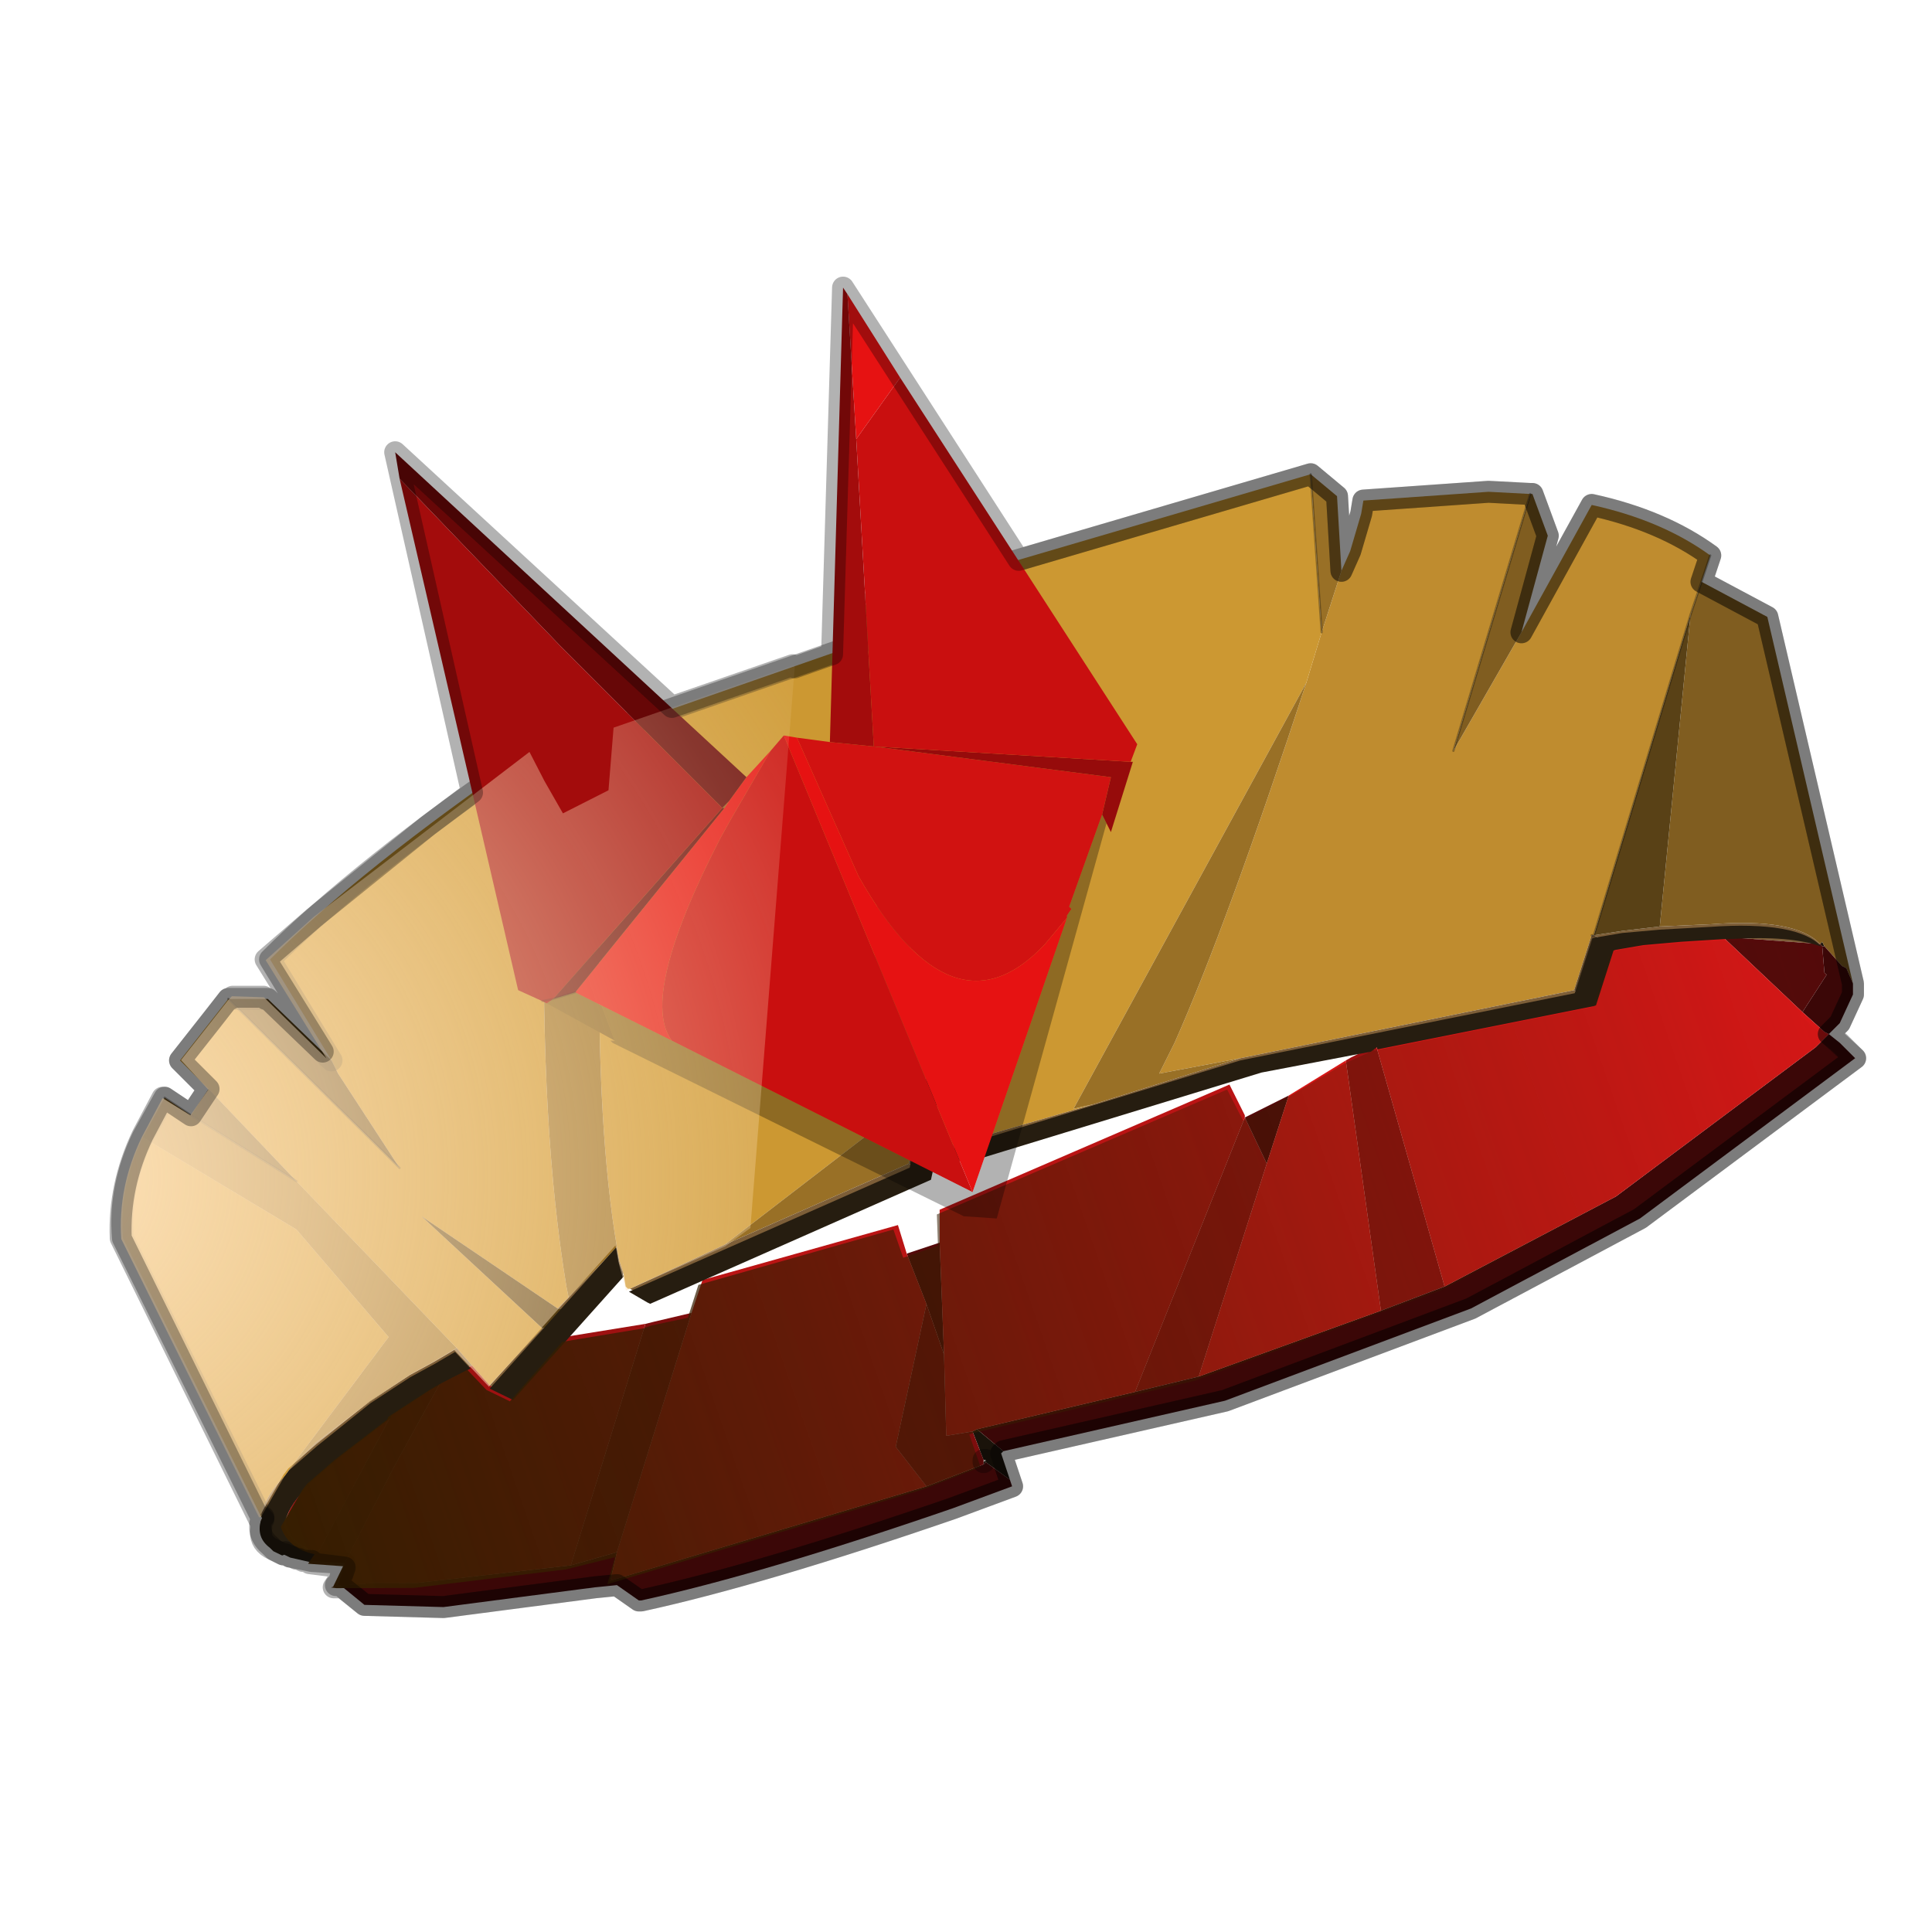 <?xml version="1.0" encoding="UTF-8" standalone="no"?>
<svg xmlns:xlink="http://www.w3.org/1999/xlink" height="440.0px" width="440.0px" xmlns="http://www.w3.org/2000/svg">
  <g transform="matrix(10.0, 0.0, 0.0, 10.0, 0.0, 0.0)">
    <use height="44.0" transform="matrix(1.0, 0.0, 0.0, 1.0, 0.0, 0.0)" width="44.0" xlink:href="#shape0"/>
    <use height="5.85" transform="matrix(0.99, -0.343, 0.343, 0.99, 4.242, 30.083)" width="36.25" xlink:href="#sprite0"/>
    <use height="26.3" transform="matrix(1.0, 0.0, 0.0, 1.0, 2.55, 10.55)" width="39.95" xlink:href="#shape2"/>
    <use height="0.0" transform="matrix(0.99, -0.343, 0.343, 0.99, 24.4, 29.25)" width="0.0" xlink:href="#sprite1"/>
    <use height="6.15" transform="matrix(0.99, -0.343, 0.343, 0.99, 5.588, 32.449)" width="35.7" xlink:href="#sprite2"/>
    <use height="21.2" transform="matrix(1.0, 0.0, 0.0, 1.0, 9.0, 6.55)" width="16.9" xlink:href="#shape4"/>
    <use height="13.8" transform="matrix(0.99, -0.343, 0.343, 0.99, 0.327, 21.189)" width="17.9" xlink:href="#sprite3"/>
    <use height="30.55" transform="matrix(1.0, 0.0, 0.0, 1.0, 2.5, 6.3)" width="40.0" xlink:href="#shape6"/>
  </g>
  <defs>
    <g id="shape0" transform="matrix(1.0, 0.0, 0.0, 1.0, 0.0, 0.0)">
      <path d="M44.0 44.0 L0.0 44.0 0.0 0.0 44.0 0.0 44.0 44.0" fill="#43adca" fill-opacity="0.0" fill-rule="evenodd" stroke="none"/>
      <path d="M29.75 15.55 L30.1 14.4 30.55 13.0 30.75 12.55 31.0 11.7 31.05 11.4 33.9 11.2 34.85 11.25 33.1 17.1 34.65 14.4 36.25 11.5 Q37.85 11.85 38.95 12.65 L38.75 13.25 38.5 14.0 36.3 21.3 36.25 21.3 35.85 22.55 28.25 24.1 26.4 24.45 26.75 23.75 Q27.95 21.05 29.75 15.55" fill="#bf8c2f" fill-rule="evenodd" stroke="none"/>
      <path d="M30.1 14.4 L29.75 15.55 24.45 25.25 24.9 25.15 21.45 26.15 21.4 25.75 21.15 24.2 20.1 17.7 19.75 25.85 16.5 28.35 14.35 29.35 14.3 29.35 14.25 29.3 14.2 29.0 14.1 28.7 14.05 28.45 14.05 28.4 Q13.6 25.75 13.65 21.4 L13.7 20.15 13.85 17.95 14.0 16.6 19.6 14.65 19.45 13.85 29.85 10.8 30.1 14.4 M6.0 34.55 L5.95 34.55 2.8 28.2 Q2.7 27.05 3.25 25.9 L6.75 28.0 8.85 30.45 6.6 33.45 6.5 33.6 Q6.05 34.05 5.95 34.5 L6.0 34.55 M4.75 24.8 L4.1 24.15 5.2 22.75 9.1 26.6 7.7 24.45 7.55 24.15 6.15 21.85 Q8.2 19.8 12.05 17.15 L12.4 17.8 12.4 20.35 Q12.3 25.7 12.9 29.3 L12.95 29.55 12.85 29.65 12.7 29.8 9.6 27.7 12.35 30.25 11.15 31.55 10.75 31.1 10.4 30.7 6.75 26.9 4.75 24.8" fill="#cc9832" fill-rule="evenodd" stroke="none"/>
      <path d="M29.75 15.55 Q27.95 21.05 26.75 23.75 L26.4 24.45 28.25 24.1 24.9 25.15 24.45 25.25 29.75 15.55 M30.55 13.0 L30.1 14.4 29.85 10.8 30.45 11.3 30.55 13.0 M13.7 20.15 L13.65 21.4 Q13.6 25.75 14.05 28.4 L12.95 29.55 12.9 29.3 Q12.3 25.7 12.4 20.35 L12.4 17.8 12.8 18.5 13.7 20.15 M16.5 28.35 L19.75 25.85 20.1 17.7 21.15 24.2 20.7 26.5 16.5 28.35 M3.25 25.9 L3.75 25.0 4.35 25.4 6.75 26.9 10.4 30.7 9.9 31.0 9.35 31.3 8.45 31.9 7.2 32.85 6.6 33.45 8.85 30.45 6.75 28.0 3.25 25.9" fill="#997026" fill-rule="evenodd" stroke="none"/>
      <path d="M36.8 21.55 L36.75 21.6 36.8 21.55" fill="#66502e" fill-rule="evenodd" stroke="none"/>
      <path d="M22.4 33.3 L22.45 33.25 22.45 33.3 22.4 33.35 22.4 33.3" fill="#261d10" fill-rule="evenodd" stroke="none"/>
      <path d="M28.35 25.4 L28.35 25.45 28.35 25.4" fill="#594528" fill-rule="evenodd" stroke="none"/>
      <path d="M8.9 32.25 L8.9 32.15 8.9 32.25" fill="#382a19" fill-rule="evenodd" stroke="none"/>
      <path d="M7.75 36.1 L7.65 36.1 7.7 36.1 7.75 36.1" fill="#4d3c22" fill-rule="evenodd" stroke="none"/>
      <path d="M22.85 33.05 L22.8 33.1 23.0 33.7 22.45 33.3 22.45 33.25 22.4 33.25 22.15 32.6 22.25 32.55 22.85 33.05 M41.5 21.55 L41.45 21.5 41.5 21.45 41.55 21.55 41.5 21.55" fill="#1a130a" fill-rule="evenodd" stroke="none"/>
      <path d="M28.25 24.1 L35.85 22.55 36.25 22.85 31.35 23.85 31.35 23.8 31.2 23.9 28.75 24.35 21.95 26.45 21.45 26.15 24.9 25.15 28.25 24.1 M14.05 28.4 L14.05 28.45 14.1 28.7 14.2 29.0 13.5 29.8 13.0 29.8 12.7 29.8 12.85 29.65 12.95 29.55 14.05 28.4 M14.35 29.35 L16.5 28.35 20.7 26.5 21.2 26.8 14.8 29.65 14.75 29.6 14.35 29.35 M7.1 35.55 L6.6 35.45 6.5 35.35 6.45 35.4 6.25 35.3 6.15 35.2 Q5.85 34.95 5.95 34.6 L6.0 34.55 5.95 34.5 Q6.05 34.05 6.5 33.6 L6.6 33.45 7.2 32.85 8.45 31.9 9.35 31.3 9.9 31.0 10.4 30.7 10.75 31.1 10.4 31.25 10.05 31.45 9.85 31.6 8.9 32.15 8.9 32.25 7.7 33.15 7.05 33.7 7.0 33.85 Q6.55 34.3 6.5 34.7 6.65 35.2 7.25 35.35 L7.1 35.55 M13.05 30.25 L12.4 30.95 11.7 31.85 11.15 31.55 12.35 30.25 13.05 30.25 M39.25 21.35 L38.3 21.4 37.4 21.45 36.8 21.55 36.3 21.3 36.95 21.2 37.8 21.1 38.95 21.05 Q40.9 20.9 41.45 21.5 L39.45 21.35 39.25 21.35" fill="#7d5e38" fill-rule="evenodd" stroke="none"/>
      <path d="M35.85 22.55 L36.25 21.3 36.3 21.3 36.8 21.55 36.75 21.6 36.3 22.85 36.25 22.85 35.85 22.55 M21.15 24.2 L21.4 25.75 21.2 26.8 20.7 26.5 21.15 24.2" fill="#634a2c" fill-rule="evenodd" stroke="none"/>
      <path d="M38.5 14.0 L38.75 13.25 40.25 14.05 42.2 22.4 42.05 22.05 41.95 22.0 41.55 21.55 41.5 21.45 41.45 21.5 41.5 21.55 41.45 21.5 Q40.9 20.9 38.95 21.05 L37.8 21.1 38.5 14.0 M34.65 14.4 L33.1 17.1 34.85 11.25 34.9 11.25 35.25 12.2 34.65 14.4" fill="#805d20" fill-rule="evenodd" stroke="none"/>
      <path d="M36.25 21.3 L36.3 21.3 38.5 14.0 37.8 21.1 36.95 21.2 36.3 21.3 36.25 21.3 M13.85 17.95 L13.7 20.15 12.8 18.5 13.85 17.95 M4.35 25.4 L4.75 24.8 6.75 26.9 4.35 25.4 M5.2 22.75 L5.25 22.75 6.1 22.75 7.55 24.15 7.7 24.45 9.1 26.6 5.2 22.75 M13.0 29.8 L13.2 30.15 Q13.15 30.15 13.05 30.25 L12.35 30.25 9.6 27.7 12.7 29.8 13.0 29.8" fill="#594116" fill-rule="evenodd" stroke="none"/>
      <path d="M30.65 24.15 Q30.9 24.0 31.2 23.9 L31.35 23.8 31.35 23.85 32.9 29.3 31.45 29.85 30.65 24.15 M25.85 31.7 L28.35 25.45 28.85 26.5 27.3 31.35 25.85 31.7" fill="#9d1111" fill-rule="evenodd" stroke="none"/>
      <path d="M21.1 29.7 L20.65 28.55 21.4 28.3 21.5 30.85 21.1 29.7 M28.35 25.45 L29.35 24.95 28.85 26.5 28.35 25.45 M41.05 23.05 L39.25 21.35 39.45 21.35 41.45 21.5 41.5 21.55 41.55 22.15 41.6 22.2 41.05 23.05" fill="#540a0a" fill-rule="evenodd" stroke="none"/>
      <path d="M42.2 22.4 L42.2 22.65 41.9 23.3 41.65 23.55 41.9 23.75 42.25 24.1 37.35 27.75 33.5 29.8 27.9 31.9 22.85 33.05 22.25 32.55 25.85 31.7 27.3 31.35 31.45 29.85 32.9 29.3 36.8 27.25 41.35 23.85 41.65 23.55 41.55 23.5 41.05 23.05 41.6 22.2 41.55 22.15 41.5 21.55 41.55 21.55 41.95 22.0 42.05 22.05 42.2 22.4 M23.0 33.7 L23.05 33.85 21.7 34.35 Q17.35 35.85 14.6 36.45 L14.55 36.45 14.05 36.1 13.55 36.15 10.1 36.6 8.3 36.55 7.75 36.1 7.9 36.1 8.5 36.05 9.5 36.05 13.0 35.65 14.05 35.35 13.9 36.0 21.1 33.85 22.4 33.35 22.45 33.3 23.0 33.7" fill="#3b0707" fill-rule="evenodd" stroke="none"/>
      <path d="M20.65 28.55 L21.1 29.7 20.4 32.95 21.1 33.85 13.9 36.0 14.05 35.35 15.75 29.9 16.0 29.15 20.45 27.9 20.65 28.55 M21.5 30.85 L21.4 28.3 21.4 27.55 28.0 24.7 28.35 25.4 28.35 25.45 25.85 31.7 22.25 32.55 22.15 32.6 21.55 32.7 21.5 30.85" fill="#ba1414" fill-rule="evenodd" stroke="none"/>
      <path d="M29.35 24.95 L30.65 24.15 31.45 29.85 27.3 31.35 28.85 26.5 29.35 24.95 M31.35 23.85 L36.25 22.85 36.3 22.85 36.75 21.6 36.8 21.55 37.4 21.45 38.3 21.4 39.25 21.35 41.05 23.05 41.55 23.5 41.65 23.55 41.35 23.85 36.8 27.25 32.9 29.3 31.35 23.85" fill="#d71717" fill-rule="evenodd" stroke="none"/>
      <path d="M7.85 35.6 L7.1 35.55 7.25 35.35 8.9 32.25 8.9 32.15 9.85 31.6 10.05 31.45 8.95 33.45 7.85 35.6 M21.1 29.7 L21.5 30.85 21.55 32.7 22.15 32.6 22.4 33.25 22.4 33.3 22.4 33.35 21.1 33.85 20.4 32.95 21.1 29.7 M15.75 29.9 L14.05 35.35 13.0 35.65 14.7 30.15 14.9 30.1 15.75 29.9" fill="#7d0d0d" fill-rule="evenodd" stroke="none"/>
      <path d="M7.7 36.1 L7.85 35.6 8.95 33.45 10.05 31.45 10.4 31.25 10.75 31.1 11.15 31.55 11.7 31.85 12.4 30.95 12.85 30.45 14.7 30.15 13.0 35.65 9.5 36.05 8.5 36.05 7.9 36.1 7.75 36.1 7.7 36.1 M8.9 32.25 L7.25 35.35 Q6.65 35.2 6.5 34.7 6.55 34.3 7.0 33.85 L7.05 33.7 7.7 33.15 8.9 32.25" fill="#9e1111" fill-rule="evenodd" stroke="none"/>
      <path d="M36.25 21.3 L36.3 21.3 38.5 14.0 38.75 13.25 38.95 12.65 M33.1 17.1 L34.85 11.25 M30.1 14.4 L29.85 10.8 M3.75 25.0 L4.35 25.4 M12.05 17.15 L12.4 17.8 12.8 18.5 M6.75 26.9 L4.35 25.4 M9.1 26.6 L5.2 22.75 M13.7 20.15 L12.8 18.5" fill="none" stroke="#000000" stroke-linecap="round" stroke-linejoin="round" stroke-opacity="0.302" stroke-width="0.05"/>
    </g>
    <g id="sprite0" transform="matrix(1.0, 0.0, 0.0, 1.0, 18.1, 2.9)">
      <use height="5.85" transform="matrix(1.0, 0.0, 0.0, 1.0, -18.1, -2.9)" width="36.25" xlink:href="#shape1"/>
    </g>
    <g id="shape1" transform="matrix(1.0, 0.0, 0.0, 1.0, 18.1, 2.9)">
      <path d="M14.95 -0.45 L16.0 -0.15 Q17.85 0.35 18.15 1.05 17.6 0.6 16.35 0.25 L16.2 0.2 15.3 -0.05 14.5 -0.25 13.9 -0.35 13.85 -0.35 13.1 0.65 13.05 0.65 8.3 0.0 8.3 -0.05 8.15 0.0 5.75 -0.35 -1.0 -0.6 -1.35 -1.0 5.4 -0.75 12.75 0.25 13.5 -0.75 13.55 -0.75 14.15 -0.65 14.95 -0.45 M-8.8 -0.35 L-2.15 -0.9 -1.0 -2.9 -1.25 -1.4 -1.8 -0.5 -8.45 0.05 -8.5 0.0 -8.8 -0.35 M-13.9 -0.15 L-13.3 -0.25 -12.8 -0.35 -12.6 0.1 -12.95 0.15 -13.3 0.2 -13.55 0.25 -14.55 0.5 -14.6 0.55 -15.95 1.0 -16.7 1.3 -16.85 1.4 Q-17.35 1.65 -17.55 2.0 -17.55 2.5 -17.05 2.8 L-17.25 2.95 -17.65 2.7 -17.75 2.6 -17.8 2.6 -17.95 2.45 -18.0 2.35 Q-18.2 2.05 -18.0 1.75 L-17.95 1.7 -17.95 1.65 -17.2 1.0 -17.05 0.9 -16.3 0.6 -14.9 0.1 -13.9 -0.15 M-8.8 -0.7 L-11.95 1.05 -12.35 0.65 -8.75 -1.35 -8.75 -1.3 -8.8 -1.0 -8.8 -0.7" fill="#261d10" fill-rule="evenodd" stroke="none"/>
    </g>
    <g id="shape2" transform="matrix(1.0, 0.0, 0.0, 1.0, -2.55, -10.55)">
      <path d="M19.6 14.65 L13.55 16.75 13.9 17.75 13.0 18.45 12.8 18.5 12.4 17.8 12.05 17.15 Q8.2 19.8 6.15 21.85 L7.55 24.15 6.1 22.75 5.25 22.75 5.2 22.75 4.1 24.15 4.75 24.8 4.35 25.4 3.75 25.0 3.25 25.9 Q2.7 27.05 2.8 28.2 L5.95 34.55 6.0 34.55 5.95 34.6 Q5.85 34.95 6.15 35.2 L6.25 35.3 6.45 35.4 6.5 35.35 6.6 35.45 7.1 35.55 7.85 35.6 7.7 36.1 7.65 36.1 7.75 36.1 8.3 36.55 10.1 36.6 13.55 36.15 14.05 36.1 14.55 36.45 14.6 36.45 Q17.35 35.85 21.7 34.35 L23.05 33.85 22.8 33.1 22.85 33.05 27.9 31.9 33.5 29.8 37.35 27.75 42.25 24.1 41.65 23.55 41.9 23.3 42.2 22.65 42.2 22.4 40.25 14.05 38.75 13.25 38.95 12.65 Q37.85 11.85 36.25 11.5 L34.65 14.4 35.25 12.2 34.9 11.25 34.85 11.25 33.9 11.2 31.05 11.4 31.0 11.7 30.75 12.55 30.55 13.0 30.45 11.3 29.85 10.8 19.45 13.85 19.6 14.65 Z" fill="none" stroke="#000000" stroke-linecap="round" stroke-linejoin="round" stroke-opacity="0.302" stroke-width="0.5"/>
    </g>
    <g id="sprite2" transform="matrix(1.0, 0.0, 0.0, 1.0, 17.85, 3.05)">
      <use height="6.15" transform="matrix(1.0, 0.0, 0.0, 1.0, -17.85, -3.05)" width="35.7" xlink:href="#shape3"/>
    </g>
    <g id="shape3" transform="matrix(1.0, 0.0, 0.0, 1.0, 17.85, 3.05)">
      <path d="M15.0 -2.75 L15.9 -2.5 16.05 -2.45 17.85 -1.65 17.85 -1.6 17.75 -1.05 17.75 -1.0 17.0 -0.4 17.3 0.15 17.4 0.25 17.05 0.4 11.8 2.05 7.7 2.7 1.95 2.8 -2.95 2.3 -3.05 2.3 -3.05 3.05 -4.4 3.1 -11.55 2.8 -11.2 2.3 -12.3 2.2 -15.55 1.5 -17.15 0.95 -17.25 0.9 -17.2 0.9 -16.85 0.55 -17.55 0.25 -17.35 0.1 Q-17.85 -0.2 -17.85 -0.7 L-17.15 -1.3 -17.0 -1.4 -16.25 -1.7 -14.9 -2.15 -14.85 -2.2 -13.85 -2.45 -13.6 -2.5 -13.25 -2.55 -12.9 -2.6 -12.65 -2.05 -12.25 -1.65 -10.75 -2.5 -9.0 -2.2 -8.8 -2.2 -8.0 -2.1 -7.55 -2.7 -3.15 -2.45 -3.15 -1.8 -2.35 -1.8 -2.15 -2.45 4.7 -2.95 4.8 -2.25 4.8 -2.2 5.85 -2.35 7.3 -2.65 7.85 -2.7 8.0 -2.75 8.0 -2.7 12.75 -2.05 12.8 -2.05 13.55 -3.05 13.6 -3.05 14.2 -2.95 15.0 -2.75" fill="url(#gradient0)" fill-rule="evenodd" stroke="none"/>
    </g>
    <linearGradient gradientTransform="matrix(0.022, 0.0, 0.0, 0.004, 0.0, 0.0)" gradientUnits="userSpaceOnUse" id="gradient0" spreadMethod="pad" x1="-819.2" x2="819.2">
      <stop offset="0.0" stop-color="#361e01"/>
      <stop offset="1.0" stop-color="#361c01" stop-opacity="0.0"/>
    </linearGradient>
    <g id="shape4" transform="matrix(1.0, 0.0, 0.0, 1.0, -9.0, -6.55)">
      <path d="M14.0 23.7 L12.45 22.85 12.6 22.75 13.1 22.6 13.7 22.9 14.0 23.7 M16.5 18.4 L16.45 18.4 16.6 18.25 16.5 18.4" fill="#876322" fill-rule="evenodd" stroke="none"/>
      <path d="M13.95 23.75 L13.9 23.7 14.0 23.7 13.95 23.75" fill="#946d28" fill-rule="evenodd" stroke="none"/>
      <path d="M18.15 16.8 L18.9 16.9 19.9 17.0 25.3 17.7 25.1 18.55 24.35 20.65 24.4 20.7 24.3 20.85 24.3 20.9 23.8 21.5 Q21.7 23.75 19.55 19.95 L18.15 16.8" fill="#d11211" fill-rule="evenodd" stroke="none"/>
      <path d="M20.5 8.6 L19.5 10.0 19.3 6.7 20.5 8.6 M17.0 17.7 L17.55 17.1 16.65 18.65 16.4 19.1 Q14.55 22.7 15.3 23.7 L13.7 22.9 13.1 22.6 16.5 18.4 16.6 18.25 17.0 17.7 M17.85 16.75 L18.15 16.8 19.55 19.95 Q21.7 23.75 23.8 21.5 L24.3 20.9 22.15 27.15 17.85 16.75" fill="#e61212" fill-rule="evenodd" stroke="none"/>
      <path d="M19.9 17.0 L25.75 17.35 25.8 17.35 25.3 18.95 25.2 18.75 25.1 18.55 25.3 17.7 19.9 17.0" fill="#960b0b" fill-rule="evenodd" stroke="none"/>
      <path d="M20.5 8.6 L25.9 16.95 25.75 17.35 19.9 17.0 19.5 10.0 20.5 8.6 M17.55 17.1 L17.85 16.75 22.15 27.15 15.3 23.7 Q14.55 22.7 16.4 19.1 L16.65 18.65 17.55 17.1" fill="#c90f0f" fill-rule="evenodd" stroke="none"/>
      <path d="M19.5 10.0 L19.9 17.0 18.9 16.9 19.2 6.55 19.3 6.7 19.5 10.0 M12.45 22.85 L12.35 22.8 11.8 22.55 9.1 10.9 12.75 14.7 16.45 18.4 12.6 22.75 12.35 22.8 12.6 22.75 12.45 22.85" fill="#a30c0c" fill-rule="evenodd" stroke="none"/>
      <path d="M9.1 10.9 L9.0 10.3 17.0 17.7 16.6 18.25 16.45 18.4 16.5 18.4 13.1 22.6 12.6 22.75 16.45 18.4 12.75 14.7 9.1 10.9" fill="#670707" fill-rule="evenodd" stroke="none"/>
      <path d="M25.2 18.75 L22.7 27.75 21.95 27.7 13.95 23.75 14.0 23.7 13.7 22.9 15.3 23.7 22.15 27.15 24.3 20.9 24.3 20.85 24.4 20.7 24.35 20.65 25.1 18.55 25.2 18.75" fill="#000000" fill-opacity="0.302" fill-rule="evenodd" stroke="none"/>
      <path d="M12.6 22.75 L12.35 22.8 M13.1 22.6 L12.6 22.75 Z" fill="none" stroke="#000000" stroke-linecap="round" stroke-linejoin="round" stroke-opacity="0.2" stroke-width="0.05"/>
    </g>
    <g id="sprite3" transform="matrix(1.0, 0.0, 0.0, 1.0, 8.95, 6.9)">
      <use height="13.8" transform="matrix(1.0, 0.0, 0.0, 1.0, -8.95, -6.9)" width="17.9" xlink:href="#shape5"/>
    </g>
    <g id="shape5" transform="matrix(1.0, 0.0, 0.0, 1.0, 8.95, 6.9)">
      <path d="M8.95 -6.75 L4.05 4.45 3.4 4.65 1.05 4.85 1.1 4.2 1.15 3.9 1.15 3.85 -2.45 5.85 -2.9 4.85 -3.4 4.95 -4.0 5.05 -5.0 5.3 -6.4 5.8 -7.15 6.1 -7.3 6.2 -8.05 6.85 -8.05 6.9 -8.1 6.9 -8.95 0.2 Q-8.65 -0.9 -7.8 -1.75 L-7.1 -2.4 -6.65 -1.85 -6.1 -2.25 -6.45 -3.05 -5.05 -3.95 -4.95 -4.0 -4.3 -3.75 -3.45 -2.05 -4.0 -4.5 -2.7 -5.05 2.9 -6.9 3.0 -6.2 3.15 -5.4 4.25 -5.55 4.8 -6.8 8.95 -6.8 8.95 -6.75" fill="url(#gradient1)" fill-rule="evenodd" stroke="none"/>
    </g>
    <radialGradient cx="0" cy="0" fx="9.6" fy="0" gradientTransform="matrix(0.027, 0.0, 0.0, 0.027, -10.5, -1.7)" gradientUnits="userSpaceOnUse" id="gradient1" r="819.2" spreadMethod="pad">
      <stop offset="0.0" stop-color="#fee3bc"/>
      <stop offset="1.0" stop-color="#ffe3bd" stop-opacity="0.0"/>
    </radialGradient>
    <g id="shape6" transform="matrix(1.0, 0.0, 0.0, 1.0, -2.5, -6.3)">
      <path d="M42.2 22.65 L41.9 23.3 41.65 23.55 41.9 23.75 42.25 24.1 37.35 27.75 33.5 29.8 27.9 31.9 22.85 33.05 22.8 33.1 23.05 33.85 21.7 34.35 Q17.35 35.85 14.6 36.45 L14.55 36.45 14.05 36.1 13.55 36.15 10.1 36.6 8.3 36.55 7.8 36.15 7.6 36.15 7.8 35.85 7.85 35.7 7.05 35.6 7.1 35.55 6.9 35.55 6.8 35.5 6.75 35.5 6.65 35.45 6.6 35.45 6.5 35.4 6.45 35.4 6.25 35.3 6.15 35.25 Q5.9 35.1 5.95 34.8 L5.95 34.6 6.0 34.6 5.95 34.55 5.9 34.6 2.75 28.2 Q2.7 27.0 3.25 25.85 L3.7 25.0 3.75 25.05 3.75 25.0 4.35 25.4 4.65 24.95 4.75 24.8 4.1 24.15 4.85 23.2 5.2 22.75 5.25 22.75 5.3 22.7 6.0 22.7 6.05 22.75 6.1 22.75 7.35 23.95 6.05 21.85 7.15 20.9 9.75 18.8 10.75 18.05 9.0 10.3 15.3 16.1 18.05 15.15 18.1 15.2 18.95 14.9 19.2 6.55 23.2 12.75 29.85 10.8 30.45 11.3 30.55 13.0 30.75 12.55 31.0 11.7 31.05 11.4 33.9 11.2 34.85 11.25 34.9 11.25 35.25 12.2 34.65 14.4 36.25 11.5 Q37.85 11.85 38.95 12.65 L38.75 13.25 40.25 14.05 42.2 22.4 42.2 22.65 M22.45 33.25 L22.4 33.25 22.4 33.3 22.45 33.25" fill="none" stroke="#000000" stroke-linecap="round" stroke-linejoin="round" stroke-opacity="0.302" stroke-width="0.5"/>
    </g>
  </defs>
</svg>
